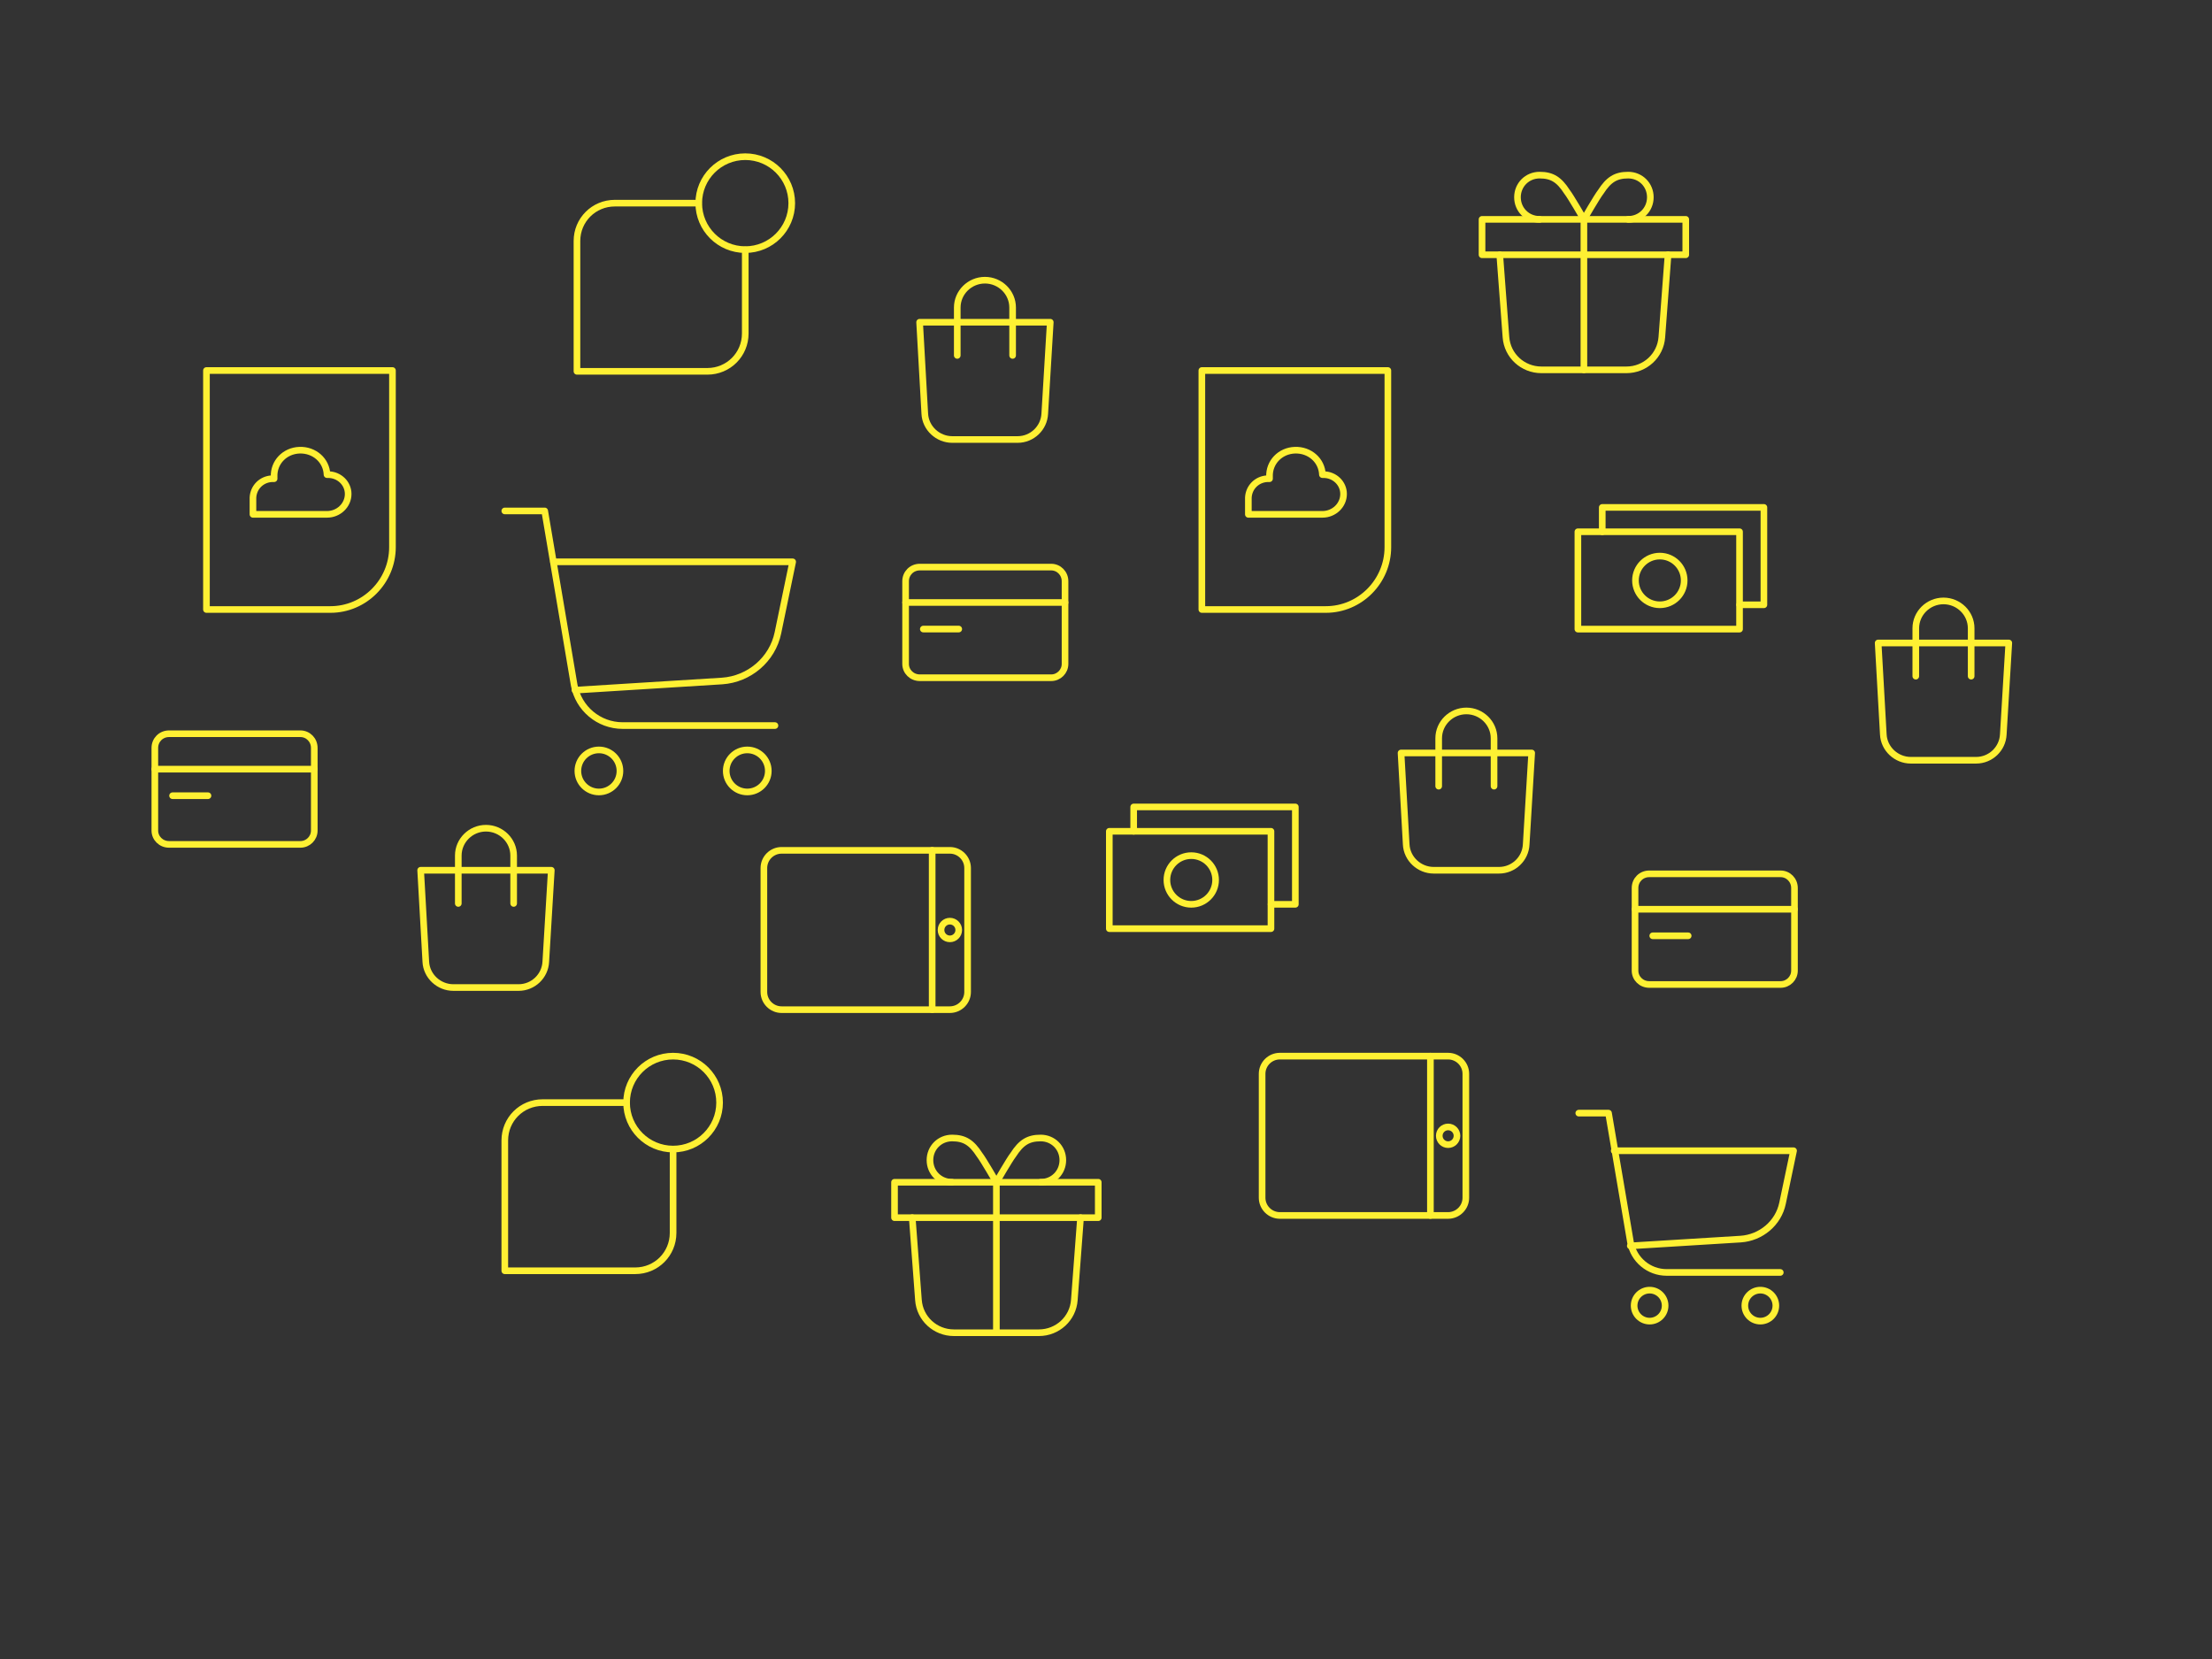 <?xml version="1.0" encoding="UTF-8"?>
<svg width="1200px" height="900px" viewBox="0 0 1200 900" version="1.1" xmlns="http://www.w3.org/2000/svg" xmlns:xlink="http://www.w3.org/1999/xlink">
    <rect x="0" y="0" width="1200" height="900" fill="#333333" stroke="none"/>
    <!-- Generator: Sketch 54.1 (76490) - https://sketchapp.com -->
    <title>devices</title>
    <desc>Created with Sketch.</desc>
    <g id="devices" stroke="none" stroke-width="1" fill="none" fill-rule="evenodd" stroke-linecap="round" stroke-linejoin="round">
        <g id="Group-2" transform="translate(84, 85)" stroke="#FEF033" stroke-width="3.6">
            <g id="Tablet" transform="translate(330.401, 376.304)">
                <path d="M9.61,0 L100.908,0 C106.194,0 110.519,4.322 110.519,9.604 L110.519,76.828 C110.519,82.11 106.194,86.432 100.908,86.432 L9.61,86.432 C4.325,86.432 0,82.11 0,76.828 L0,9.604 C0,4.322 4.325,0 9.61,0 Z" id="Path"></path>
                <ellipse id="Oval" cx="100.908" cy="43.216" rx="4.805" ry="4.802"></ellipse>
                <path d="M91.298,0 L91.298,86.432" id="Path"></path>
            </g>
            <g id="Tablet-Copy" transform="translate(600.691, 487.945)">
                <path d="M9.61,0 L100.908,0 C106.194,0 110.519,4.322 110.519,9.604 L110.519,76.828 C110.519,82.11 106.194,86.432 100.908,86.432 L9.61,86.432 C4.325,86.432 0,82.11 0,76.828 L0,9.604 C0,4.322 4.325,0 9.61,0 Z" id="Path"></path>
                <ellipse id="Oval" cx="100.908" cy="43.216" rx="4.805" ry="4.802"></ellipse>
                <path d="M91.298,0 L91.298,86.432" id="Path"></path>
            </g>
            <g id="Shopping-Cart" transform="translate(189.85, 191.436)">
                <path d="M146.557,117.183 L63.952,117.183 C50.962,117.183 39.97,107.868 37.639,95.226 L21.65,0.741 L0,0.741" id="Path"></path>
                <path d="M26.428,28.351 L156.167,28.351 L148.184,66.811 C145.19,81.399 132.548,92.008 117.911,93.003 L38.072,97.976" id="Path"></path>
                <ellipse id="Oval" cx="51.055" cy="141.792" rx="11.412" ry="11.404"></ellipse>
                <ellipse id="Oval" cx="131.541" cy="141.792" rx="11.412" ry="11.404"></ellipse>
            </g>
            <g id="Shopping-Cart-Copy" transform="translate(772.475, 517.956)">
                <path d="M109.317,87.337 L47.702,87.337 C38.013,87.337 29.814,80.422 28.075,71.038 L16.149,0.905 L0,0.905" id="Path"></path>
                <path d="M19.221,21.312 L116.525,21.312 L110.537,49.826 C108.292,60.641 98.811,68.507 87.833,69.244 L27.953,72.931" id="Path"></path>
                <ellipse id="Oval" cx="38.441" cy="105.343" rx="8.409" ry="8.403"></ellipse>
                <ellipse id="Oval" cx="98.506" cy="105.343" rx="8.409" ry="8.403"></ellipse>
            </g>
            <g id="Money---Alt" transform="translate(517.802, 353.496)">
                <rect id="Rectangle" x="0" y="12.474" width="87.694" height="52.819"></rect>
                <polyline id="Path" points="13.214 12.474 13.214 -0.731 100.908 -0.731 100.908 52.089 87.754 52.089"></polyline>
                <ellipse id="Oval" cx="44.448" cy="38.884" rx="13.214" ry="13.205"></ellipse>
            </g>
            <g id="Money---Alt-Copy" transform="translate(772, 191)">
                <rect id="Rectangle" x="0" y="12.474" width="87.694" height="52.819"></rect>
                <polyline id="Path" points="13.214 12.474 13.214 -0.731 100.908 -0.731 100.908 52.089 87.754 52.089"></polyline>
                <ellipse id="Oval" cx="44.448" cy="38.884" rx="13.214" ry="13.205"></ellipse>
            </g>
            <g id="Gift" transform="translate(401.277, 532.361)">
                <rect id="Rectangle" x="0" y="24.009" width="110.519" height="19.207"></rect>
                <path d="M100.908,43.216 L97.545,87.872 C96.824,97.956 88.415,105.639 78.324,105.639 L32.195,105.639 C22.104,105.639 13.695,97.956 12.974,87.872 L9.61,43.216" id="Path"></path>
                <path d="M55.259,24.009 L55.259,105.639" id="Path"></path>
                <path d="M31.233,24.009 C24.506,24.009 19.221,18.727 19.221,12.004 C19.221,5.282 24.506,0 31.233,0 C37.961,0 41.805,2.401 46.129,9.123 C48.052,11.524 55.259,24.009 55.259,24.009" id="Path"></path>
                <path d="M79.285,24.009 C86.012,24.009 91.298,18.727 91.298,12.004 C91.298,5.282 86.012,0 79.285,0 C72.558,0 68.714,2.401 64.389,9.123 C62.467,11.524 55.259,24.009 55.259,24.009" id="Path"></path>
            </g>
            <g id="Gift-Copy" transform="translate(720, 10)">
                <rect id="Rectangle" x="0" y="24.009" width="110.519" height="19.207"></rect>
                <path d="M100.908,43.216 L97.545,87.872 C96.824,97.956 88.415,105.639 78.324,105.639 L32.195,105.639 C22.104,105.639 13.695,97.956 12.974,87.872 L9.61,43.216" id="Path"></path>
                <path d="M55.259,24.009 L55.259,105.639" id="Path"></path>
                <path d="M31.233,24.009 C24.506,24.009 19.221,18.727 19.221,12.004 C19.221,5.282 24.506,0 31.233,0 C37.961,0 41.805,2.401 46.129,9.123 C48.052,11.524 55.259,24.009 55.259,24.009" id="Path"></path>
                <path d="M79.285,24.009 C86.012,24.009 91.298,18.727 91.298,12.004 C91.298,5.282 86.012,0 79.285,0 C72.558,0 68.714,2.401 64.389,9.123 C62.467,11.524 55.259,24.009 55.259,24.009" id="Path"></path>
            </g>
            <g id="File---Cloud" transform="translate(568, 116)">
                <path d="M0,0 L100.908,0 L100.908,0 L100.908,95.826 C100.908,114.428 85.772,129.648 67.272,129.648 L0,129.648 L0,129.648 L0,0 L0,0 Z" id="Path"></path>
                <path d="M65.403,56.484 L65.403,56.484 C65.116,48.75 58.516,42.949 50.481,43.225 C42.446,43.502 36.419,49.855 36.706,57.589 L36.706,57.589 L36.706,58.693 L35.558,58.693 C29.819,58.97 25.514,63.389 25.227,68.913 L25.227,78.029 L65.403,78.029 C71.717,78.029 76.882,73.057 76.882,66.98 C76.882,61.179 72.004,56.484 65.977,56.484 C65.69,56.484 65.69,56.484 65.403,56.484 Z" id="Cloud"></path>
            </g>
            <g id="File---Cloud-Copy" transform="translate(28, 116)">
                <path d="M0,0 L100.908,0 L100.908,0 L100.908,95.826 C100.908,114.428 85.772,129.648 67.272,129.648 L0,129.648 L0,129.648 L0,0 L0,0 Z" id="Path"></path>
                <path d="M65.403,56.484 L65.403,56.484 C65.116,48.75 58.516,42.949 50.481,43.225 C42.446,43.502 36.419,49.855 36.706,57.589 L36.706,57.589 L36.706,58.693 L35.558,58.693 C29.819,58.97 25.514,63.389 25.227,68.913 L25.227,78.029 L65.403,78.029 C71.717,78.029 76.882,73.057 76.882,66.98 C76.882,61.179 72.004,56.484 65.977,56.484 C65.69,56.484 65.69,56.484 65.403,56.484 Z" id="Cloud"></path>
            </g>
            <g id="Credit-Card" transform="translate(407.283, 222.595)">
                <path d="M7.709,0.052 L78.972,0.052 C83.108,0.052 86.493,3.428 86.493,7.743 L86.493,52.571 C86.493,56.698 83.108,60.074 78.972,60.074 L7.709,60.074 C3.384,60.074 0,56.698 0,52.571 L0,7.743 C0,3.428 3.384,0.052 7.709,0.052 Z" id="Path"></path>
                <path d="M0,19.259 L86.493,19.259" id="Path"></path>
                <path d="M9.61,33.665 L28.831,33.665" id="Path"></path>
            </g>
            <g id="Credit-Card-Copy" transform="translate(803, 389)">
                <path d="M7.709,0.052 L78.972,0.052 C83.108,0.052 86.493,3.428 86.493,7.743 L86.493,52.571 C86.493,56.698 83.108,60.074 78.972,60.074 L7.709,60.074 C3.384,60.074 0,56.698 0,52.571 L0,7.743 C0,3.428 3.384,0.052 7.709,0.052 Z" id="Path"></path>
                <path d="M0,19.259 L86.493,19.259" id="Path"></path>
                <path d="M9.61,33.665 L28.831,33.665" id="Path"></path>
            </g>
            <g id="Credit-Card-Copy-2" transform="translate(0, 313)">
                <path d="M7.709,0.052 L78.972,0.052 C83.108,0.052 86.493,3.428 86.493,7.743 L86.493,52.571 C86.493,56.698 83.108,60.074 78.972,60.074 L7.709,60.074 C3.384,60.074 0,56.698 0,52.571 L0,7.743 C0,3.428 3.384,0.052 7.709,0.052 Z" id="Path"></path>
                <path d="M0,19.259 L86.493,19.259" id="Path"></path>
                <path d="M9.61,33.665 L28.831,33.665" id="Path"></path>
            </g>
            <g id="Notification" transform="translate(189.85, 487.945)">
                <path d="M91.298,50.552 L91.298,95.915 C91.298,107.319 82.168,116.443 70.756,116.443 L0,116.443 L0,45.737 C0,34.333 9.13,25.209 20.542,25.209 L20.542,25.209 L65.937,25.209" id="Path"></path>
                <ellipse id="Oval" cx="91.298" cy="25.209" rx="25.227" ry="25.209"></ellipse>
            </g>
            <g id="Notification-Copy" transform="translate(229, 0)">
                <path d="M91.298,50.552 L91.298,95.915 C91.298,107.319 82.168,116.443 70.756,116.443 L0,116.443 L0,45.737 C0,34.333 9.13,25.209 20.542,25.209 L20.542,25.209 L65.937,25.209" id="Path"></path>
                <ellipse id="Oval" cx="91.298" cy="25.209" rx="25.227" ry="25.209"></ellipse>
            </g>
            <g id="Shopping-Bag" transform="translate(143.313, 364.3)">
                <path d="M54.045,86.432 L18.607,86.432 C10.773,86.432 4.059,80.257 3.686,72.397 L0.888,22.808 L71.764,22.808 L68.78,72.397 C68.407,80.257 61.879,86.432 54.045,86.432 Z" id="Path"></path>
                <path d="M21.31,40.815 L21.31,14.842 C21.31,6.679 28.067,0 36.326,0 L36.326,0 C44.585,0 51.342,6.679 51.342,14.842 L51.342,40.815" id="Path"></path>
            </g>
            <g id="Shopping-Bag-Copy-3" transform="translate(934, 241)">
                <path d="M54.045,86.432 L18.607,86.432 C10.773,86.432 4.059,80.257 3.686,72.397 L0.888,22.808 L71.764,22.808 L68.78,72.397 C68.407,80.257 61.879,86.432 54.045,86.432 Z" id="Path"></path>
                <path d="M21.31,40.815 L21.31,14.842 C21.31,6.679 28.067,0 36.326,0 L36.326,0 C44.585,0 51.342,6.679 51.342,14.842 L51.342,40.815" id="Path"></path>
            </g>
            <g id="Shopping-Bag-Copy-2" transform="translate(414, 67)">
                <path d="M54.045,86.432 L18.607,86.432 C10.773,86.432 4.059,80.257 3.686,72.397 L0.888,22.808 L71.764,22.808 L68.78,72.397 C68.407,80.257 61.879,86.432 54.045,86.432 Z" id="Path"></path>
                <path d="M21.31,40.815 L21.31,14.842 C21.31,6.679 28.067,0 36.326,0 L36.326,0 C44.585,0 51.342,6.679 51.342,14.842 L51.342,40.815" id="Path"></path>
            </g>
            <g id="Shopping-Bag-Copy" transform="translate(675.171, 300.676)">
                <path d="M54.045,86.432 L18.607,86.432 C10.773,86.432 4.059,80.257 3.686,72.397 L0.888,22.808 L71.764,22.808 L68.78,72.397 C68.407,80.257 61.879,86.432 54.045,86.432 Z" id="Path"></path>
                <path d="M21.31,40.815 L21.31,14.842 C21.31,6.679 28.067,0 36.326,0 L36.326,0 C44.585,0 51.342,6.679 51.342,14.842 L51.342,40.815" id="Path"></path>
            </g>
        </g>
    </g>
</svg>